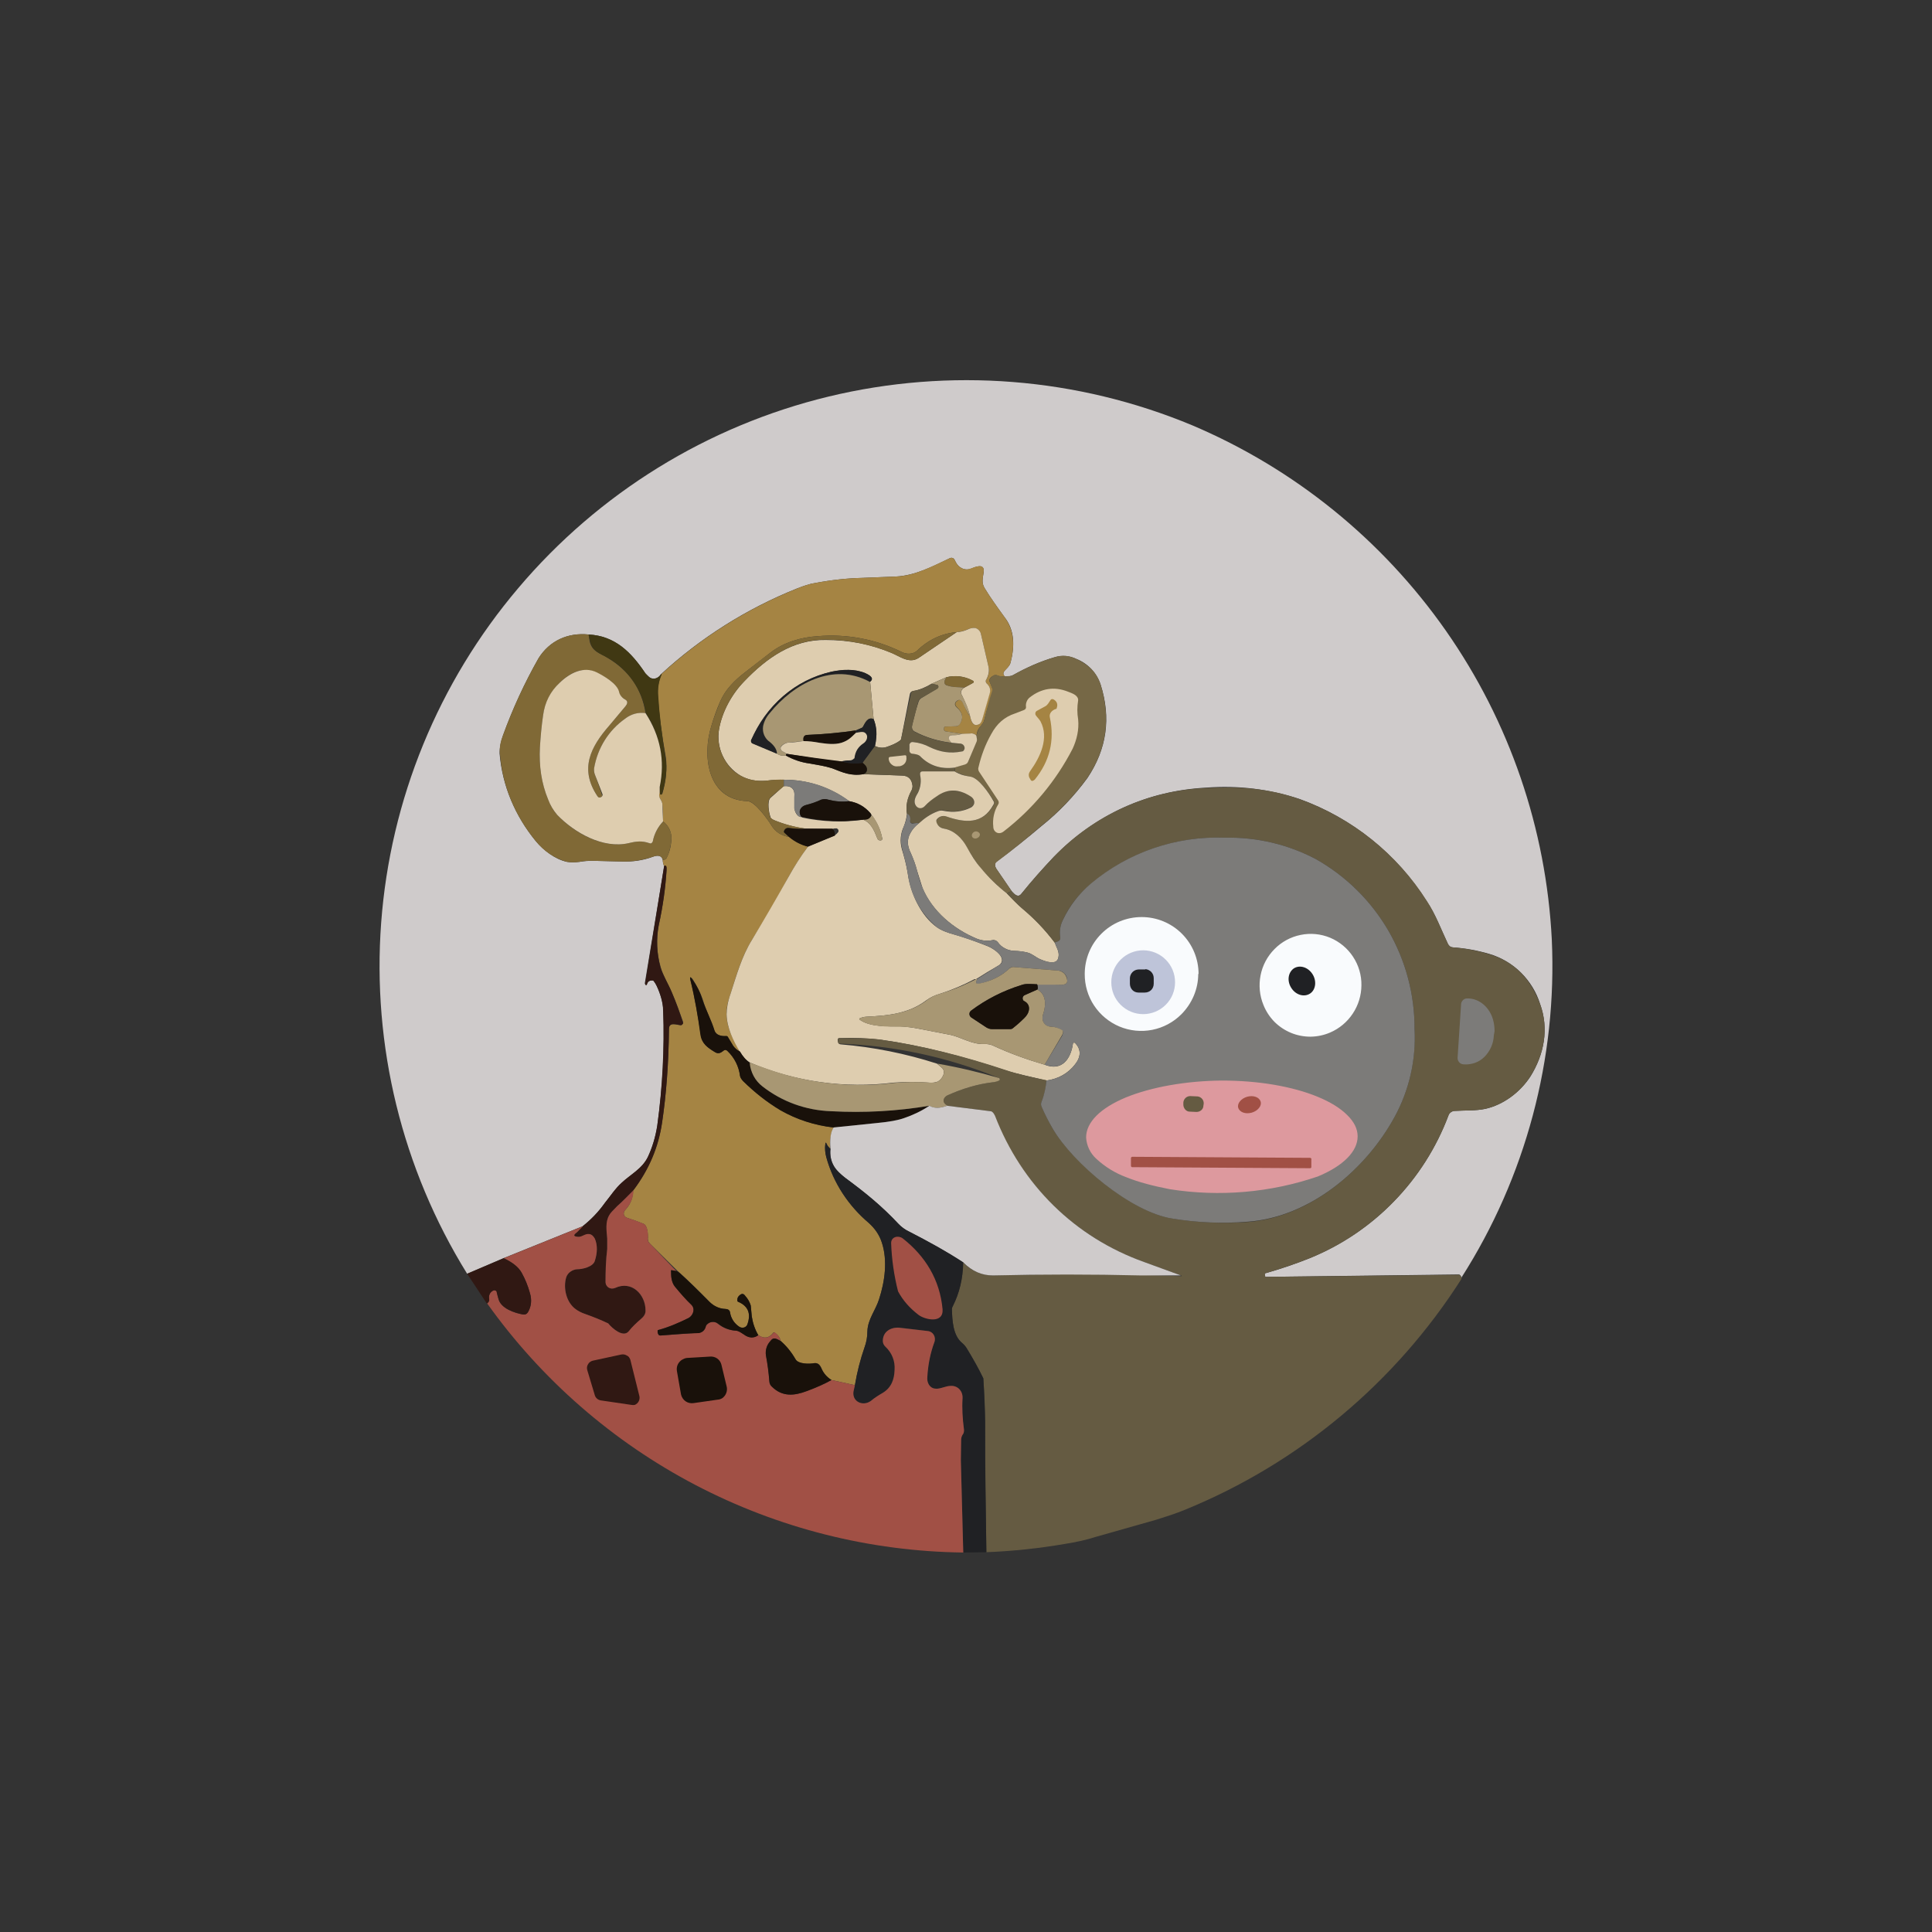 <svg width="24" height="24" viewBox="0 0 24 24" fill="none" xmlns="http://www.w3.org/2000/svg">
<rect x="0" y="0" width="24" height="24" fill="#333333" stroke="none"/>
<path d="M18.155 15.874C18.15 15.849 18.137 15.832 18.12 15.832L15.72 15.862C15.713 15.849 15.71 15.834 15.712 15.819C15.913 15.763 16.097 15.699 16.269 15.63C16.663 15.47 17.019 15.23 17.315 14.925C17.612 14.62 17.842 14.258 17.992 13.86C17.997 13.842 18.009 13.826 18.024 13.816C18.04 13.805 18.058 13.799 18.077 13.8C18.202 13.792 18.335 13.8 18.455 13.774C18.677 13.723 18.883 13.569 19.012 13.372C19.183 13.097 19.243 12.78 19.132 12.472C19.086 12.324 19.004 12.191 18.894 12.082C18.784 11.974 18.65 11.894 18.502 11.85C18.355 11.807 18.204 11.779 18.052 11.769C18.038 11.768 18.025 11.764 18.013 11.757C18.002 11.749 17.993 11.738 17.987 11.726C17.902 11.546 17.833 11.357 17.722 11.194C17.352 10.608 16.797 10.162 16.145 9.926C15.772 9.802 15.379 9.754 14.987 9.784C14.255 9.823 13.612 10.114 13.089 10.646C12.956 10.787 12.823 10.937 12.69 11.1C12.647 11.156 12.605 11.113 12.57 11.074L12.377 10.792C12.36 10.766 12.352 10.727 12.377 10.706C12.575 10.56 12.763 10.41 12.935 10.264C13.152 10.091 13.345 9.889 13.509 9.664C13.749 9.304 13.805 8.919 13.672 8.503C13.648 8.431 13.609 8.366 13.557 8.311C13.505 8.256 13.442 8.213 13.372 8.186C13.288 8.145 13.191 8.137 13.102 8.164C12.922 8.216 12.75 8.293 12.583 8.387C12.562 8.4 12.527 8.404 12.48 8.4C12.459 8.379 12.459 8.357 12.48 8.332C12.506 8.302 12.54 8.276 12.553 8.233C12.605 8.032 12.609 7.83 12.476 7.663C12.382 7.534 12.3 7.419 12.232 7.307C12.189 7.239 12.21 7.179 12.219 7.11C12.236 6.986 12.107 7.046 12.056 7.067C12.013 7.08 11.97 7.076 11.927 7.046C11.893 7.024 11.876 6.99 11.859 6.956C11.857 6.95 11.853 6.945 11.849 6.941C11.845 6.937 11.839 6.934 11.834 6.932C11.828 6.93 11.822 6.929 11.816 6.929C11.81 6.93 11.804 6.932 11.799 6.934C11.585 7.037 11.37 7.149 11.13 7.162L10.706 7.179C10.526 7.183 10.329 7.204 10.123 7.243C10.059 7.252 9.986 7.277 9.896 7.312C9.275 7.561 8.704 7.921 8.212 8.374C8.177 8.43 8.109 8.452 8.057 8.404C8.042 8.392 8.027 8.377 8.015 8.362C7.843 8.104 7.642 7.899 7.312 7.882C7.055 7.856 6.827 7.959 6.69 8.177C6.516 8.483 6.369 8.803 6.249 9.133C6.223 9.206 6.206 9.283 6.206 9.36C6.24 9.763 6.399 10.136 6.656 10.449C6.75 10.56 6.896 10.676 7.042 10.706C7.089 10.714 7.14 10.714 7.2 10.706C7.256 10.697 7.307 10.693 7.363 10.693L7.732 10.702C7.86 10.706 7.989 10.689 8.113 10.642C8.16 10.624 8.22 10.62 8.233 10.684C8.233 10.714 8.242 10.74 8.25 10.762L8.01 12.214C8.01 12.218 8.011 12.221 8.013 12.224C8.014 12.227 8.016 12.23 8.019 12.232L8.023 12.236H8.032C8.045 12.193 8.07 12.176 8.109 12.18C8.113 12.18 8.117 12.18 8.122 12.189C8.135 12.206 8.147 12.225 8.156 12.244C8.207 12.352 8.233 12.454 8.242 12.557C8.255 13.029 8.233 13.5 8.165 13.98C8.143 14.122 8.105 14.25 8.049 14.37C7.98 14.52 7.835 14.589 7.719 14.696C7.646 14.764 7.582 14.859 7.513 14.944C7.432 15.056 7.342 15.15 7.239 15.232L6.253 15.63L5.803 15.823C4.995 14.519 4.621 12.992 4.735 11.462C4.849 9.932 5.445 8.477 6.437 7.307C7.437 6.124 8.788 5.29 10.294 4.926C11.8 4.563 13.382 4.688 14.812 5.284C16.08 5.822 17.172 6.707 17.962 7.836C18.752 8.965 19.207 10.294 19.277 11.67C19.345 13.152 18.953 14.62 18.155 15.87V15.874Z" fill="#CFCBCB"/>
<path d="M12.48 8.4C12.445 8.407 12.41 8.402 12.377 8.387H12.356C12.329 8.396 12.306 8.414 12.292 8.439C12.29 8.443 12.289 8.447 12.289 8.452C12.289 8.456 12.29 8.46 12.292 8.464L12.335 8.567V8.589C12.292 8.709 12.257 8.824 12.227 8.944C12.215 9 12.159 9.03 12.142 9.086L12.129 9.137C12.119 9.127 12.107 9.119 12.094 9.115C12.08 9.11 12.066 9.109 12.052 9.112C12.018 9.118 11.983 9.119 11.949 9.116L11.752 9.086C11.739 9.086 11.73 9.077 11.726 9.06V9.052C11.726 9.034 11.73 9.026 11.747 9.026L11.876 9.022C11.897 9.022 11.91 9.009 11.923 8.992C11.979 8.91 11.949 8.842 11.88 8.777C11.872 8.769 11.868 8.759 11.867 8.747C11.867 8.741 11.869 8.734 11.872 8.728C11.875 8.722 11.879 8.717 11.885 8.713C11.927 8.67 11.953 8.713 11.97 8.747C11.992 8.803 12.017 8.854 12.052 8.902C12.069 8.987 12.099 9.017 12.142 9.004C12.185 8.996 12.197 8.949 12.206 8.91L12.292 8.61C12.309 8.567 12.292 8.52 12.257 8.49C12.251 8.484 12.246 8.475 12.245 8.465C12.245 8.456 12.247 8.446 12.253 8.439C12.283 8.392 12.292 8.336 12.279 8.28L12.185 7.873C12.18 7.855 12.17 7.838 12.157 7.825C12.143 7.812 12.126 7.804 12.107 7.8C12.09 7.8 12.065 7.8 12.022 7.817C11.979 7.839 11.932 7.847 11.885 7.852C11.7 7.869 11.533 7.946 11.392 8.083C11.34 8.13 11.263 8.13 11.203 8.1C10.879 7.94 10.518 7.872 10.157 7.903C9.947 7.916 9.737 7.98 9.575 8.104L9.253 8.353C9.125 8.452 9.009 8.567 8.945 8.717C8.902 8.816 8.867 8.914 8.837 9.017C8.722 9.382 8.782 9.934 9.283 9.952C9.377 9.952 9.54 10.183 9.587 10.26C9.635 10.337 9.707 10.38 9.802 10.397C9.875 10.457 9.952 10.496 10.037 10.517C9.943 10.646 9.866 10.766 9.797 10.89C9.656 11.159 9.503 11.422 9.339 11.679C9.215 11.88 9.15 12.107 9.077 12.339C9.039 12.446 9.022 12.532 9.026 12.6C9.026 12.767 9.112 12.926 9.193 13.063C9.158 13.047 9.129 13.022 9.107 12.99L9.043 12.883C9.041 12.879 9.038 12.875 9.035 12.873C9.031 12.871 9.026 12.87 9.022 12.87C8.966 12.874 8.893 12.862 8.876 12.802C8.833 12.673 8.769 12.549 8.73 12.416C8.7 12.33 8.657 12.244 8.602 12.159C8.576 12.133 8.567 12.133 8.576 12.172C8.632 12.399 8.67 12.626 8.705 12.849C8.717 12.964 8.786 13.012 8.885 13.072C8.927 13.097 8.957 13.076 8.987 13.05C9.005 13.037 9.022 13.042 9.035 13.054C9.125 13.14 9.176 13.243 9.193 13.367C9.197 13.389 9.215 13.41 9.236 13.432C9.373 13.569 9.523 13.689 9.695 13.792C9.892 13.903 10.11 13.976 10.355 14.006C10.32 14.066 10.307 14.156 10.312 14.272C10.295 14.255 10.28 14.236 10.269 14.216C10.26 14.186 10.252 14.19 10.252 14.216C10.243 14.267 10.252 14.319 10.265 14.374C10.35 14.692 10.53 14.962 10.792 15.189C10.873 15.262 10.925 15.343 10.955 15.437C11.027 15.656 10.993 15.917 10.92 16.14C10.877 16.277 10.779 16.389 10.775 16.539C10.775 16.612 10.762 16.676 10.74 16.736C10.687 16.889 10.647 17.047 10.62 17.207L10.329 17.143C10.272 17.11 10.229 17.058 10.205 16.997C10.199 16.981 10.19 16.967 10.179 16.954C10.171 16.946 10.162 16.94 10.152 16.936C10.141 16.933 10.13 16.931 10.119 16.933C10.055 16.946 9.917 16.946 9.883 16.886C9.832 16.8 9.772 16.723 9.699 16.659C9.689 16.616 9.662 16.58 9.626 16.556C9.623 16.553 9.619 16.552 9.615 16.552C9.611 16.552 9.608 16.553 9.605 16.556C9.553 16.624 9.493 16.633 9.42 16.586C9.377 16.513 9.352 16.436 9.339 16.354L9.326 16.217C9.312 16.173 9.288 16.132 9.257 16.097C9.236 16.067 9.215 16.067 9.189 16.089C9.163 16.11 9.155 16.132 9.159 16.157C9.159 16.166 9.167 16.174 9.176 16.174C9.292 16.226 9.33 16.316 9.287 16.444C9.275 16.487 9.223 16.509 9.18 16.479C9.151 16.459 9.125 16.433 9.106 16.403C9.087 16.372 9.074 16.338 9.069 16.303C9.065 16.273 9.039 16.26 9.009 16.26C8.973 16.26 8.937 16.252 8.904 16.237C8.87 16.223 8.841 16.201 8.816 16.174C8.684 16.037 8.546 15.904 8.405 15.776L8.075 15.45C8.064 15.44 8.056 15.428 8.052 15.415C8.048 15.401 8.046 15.387 8.049 15.373C8.049 15.33 8.045 15.223 7.993 15.202C7.927 15.175 7.86 15.151 7.792 15.129C7.762 15.12 7.745 15.094 7.749 15.069C7.749 15.056 7.757 15.039 7.779 15.017C7.835 14.953 7.865 14.872 7.865 14.786C8.062 14.529 8.177 14.25 8.225 13.942C8.276 13.599 8.306 13.213 8.31 12.784C8.31 12.694 8.396 12.729 8.452 12.737C8.457 12.738 8.462 12.736 8.466 12.734C8.471 12.732 8.475 12.729 8.477 12.724C8.481 12.72 8.484 12.716 8.485 12.71C8.487 12.705 8.487 12.7 8.486 12.694C8.443 12.574 8.4 12.45 8.345 12.326C8.302 12.223 8.233 12.112 8.207 12.013C8.159 11.846 8.15 11.67 8.182 11.499C8.237 11.25 8.267 11.019 8.28 10.813C8.28 10.762 8.276 10.744 8.25 10.762C8.24 10.737 8.234 10.711 8.233 10.684C8.259 10.68 8.276 10.672 8.28 10.659C8.315 10.594 8.336 10.517 8.34 10.427C8.343 10.384 8.335 10.342 8.317 10.303C8.299 10.264 8.272 10.23 8.237 10.204C8.237 10.136 8.237 10.067 8.229 9.999C8.229 9.934 8.169 9.913 8.19 9.844C8.199 9.844 8.199 9.849 8.199 9.857C8.199 9.862 8.199 9.866 8.207 9.87H8.216L8.229 9.857C8.276 9.694 8.289 9.544 8.272 9.412C8.22 9.12 8.186 8.867 8.173 8.649C8.165 8.557 8.179 8.464 8.216 8.379V8.374C8.708 7.921 9.279 7.561 9.9 7.312C9.986 7.277 10.059 7.252 10.123 7.243C10.329 7.204 10.526 7.183 10.706 7.179L11.13 7.162C11.37 7.153 11.58 7.033 11.799 6.934C11.804 6.932 11.81 6.93 11.816 6.929C11.822 6.929 11.828 6.93 11.834 6.932C11.839 6.934 11.845 6.937 11.849 6.941C11.853 6.945 11.857 6.95 11.859 6.956C11.876 6.99 11.893 7.024 11.927 7.046C11.97 7.076 12.013 7.08 12.056 7.063C12.107 7.046 12.236 6.986 12.219 7.106C12.21 7.179 12.189 7.239 12.232 7.307C12.3 7.419 12.382 7.534 12.476 7.663C12.605 7.834 12.605 8.032 12.553 8.233C12.54 8.276 12.51 8.302 12.48 8.332C12.459 8.357 12.459 8.374 12.48 8.4Z" fill="#A58443"/>
<path d="M12.052 8.902C12.03 8.816 11.996 8.73 11.949 8.636C11.927 8.602 11.94 8.567 11.979 8.542L12.09 8.482L12.095 8.473C12.096 8.47 12.096 8.467 12.095 8.464L12.077 8.452C11.979 8.4 11.864 8.386 11.756 8.413L11.572 8.494C11.499 8.537 11.422 8.572 11.34 8.584C11.33 8.586 11.321 8.591 11.314 8.599C11.307 8.607 11.303 8.617 11.302 8.627L11.195 9.176C11.195 9.189 11.186 9.193 11.177 9.202C11.135 9.232 11.079 9.257 11.015 9.279C10.991 9.287 10.966 9.29 10.94 9.287C10.915 9.285 10.891 9.278 10.869 9.266L10.882 9.189C10.895 9.099 10.882 9.013 10.852 8.932L10.809 8.469C10.852 8.434 10.83 8.4 10.749 8.362C10.616 8.306 10.466 8.319 10.329 8.344C10.106 8.397 9.899 8.502 9.725 8.651C9.551 8.801 9.416 8.989 9.33 9.202C9.33 9.206 9.33 9.211 9.332 9.215C9.333 9.22 9.336 9.224 9.339 9.227L9.347 9.232L9.652 9.36C9.682 9.386 9.72 9.39 9.763 9.386C9.853 9.437 9.952 9.472 10.055 9.484C10.153 9.502 10.243 9.514 10.337 9.544C10.47 9.596 10.569 9.643 10.727 9.617L11.199 9.634C11.285 9.634 11.327 9.677 11.336 9.763C11.336 9.782 11.332 9.801 11.323 9.819C11.272 9.917 11.25 10.012 11.267 10.11C11.261 10.163 11.248 10.215 11.229 10.264C11.186 10.352 11.177 10.453 11.203 10.547C11.233 10.646 11.259 10.74 11.276 10.847C11.31 11.092 11.435 11.374 11.64 11.52C11.683 11.55 11.735 11.572 11.799 11.593C11.957 11.636 12.116 11.692 12.275 11.756C12.335 11.782 12.459 11.859 12.446 11.94C12.444 11.951 12.439 11.961 12.432 11.97C12.426 11.979 12.417 11.986 12.407 11.992C12.312 12.047 12.218 12.104 12.125 12.163H12.107C11.97 12.236 11.829 12.296 11.683 12.343C11.619 12.36 11.555 12.39 11.503 12.429C11.285 12.592 11.032 12.617 10.762 12.63C10.732 12.632 10.703 12.639 10.676 12.652V12.656C10.675 12.657 10.675 12.659 10.675 12.66C10.675 12.662 10.675 12.663 10.676 12.664C10.8 12.759 11.036 12.75 11.182 12.75C11.255 12.754 11.332 12.763 11.417 12.78L11.773 12.849C11.932 12.874 12.06 12.977 12.232 12.969C12.27 12.969 12.3 12.973 12.33 12.986C12.54 13.084 12.759 13.162 12.977 13.226C13.192 13.312 13.303 13.153 13.329 12.96C13.329 12.958 13.331 12.956 13.332 12.955C13.334 12.953 13.335 12.952 13.337 12.952H13.35C13.436 13.033 13.427 13.132 13.355 13.222C13.269 13.333 13.149 13.402 12.999 13.423C12.827 13.38 12.647 13.346 12.485 13.294C11.97 13.123 11.443 12.986 10.95 12.917C10.777 12.896 10.602 12.889 10.427 12.896C10.415 12.896 10.406 12.904 10.406 12.922L10.41 12.943C10.411 12.951 10.415 12.958 10.42 12.963C10.425 12.969 10.433 12.972 10.44 12.973C10.852 13.007 11.255 13.089 11.64 13.213L11.7 13.264C11.76 13.316 11.7 13.41 11.649 13.436C11.616 13.448 11.581 13.453 11.546 13.449C11.398 13.438 11.249 13.438 11.1 13.449C10.495 13.525 9.879 13.439 9.317 13.2C9.266 13.17 9.227 13.123 9.189 13.063C9.107 12.926 9.03 12.767 9.026 12.6C9.026 12.532 9.039 12.446 9.077 12.339C9.15 12.112 9.215 11.88 9.339 11.679C9.496 11.418 9.649 11.155 9.797 10.89C9.866 10.766 9.943 10.642 10.037 10.517L10.372 10.376C10.389 10.364 10.403 10.35 10.415 10.333C10.419 10.312 10.415 10.299 10.393 10.29C10.372 10.29 10.355 10.29 10.342 10.299L10.012 10.294C9.875 10.277 9.741 10.241 9.613 10.187C9.587 10.174 9.57 10.162 9.57 10.144C9.553 10.102 9.527 9.956 9.57 9.913L9.733 9.767C9.836 9.754 9.879 9.81 9.87 9.904V10.042C9.87 10.08 9.905 10.153 9.956 10.149L9.969 10.157C10.217 10.209 10.472 10.218 10.723 10.183C10.817 10.217 10.86 10.316 10.895 10.406C10.903 10.432 10.916 10.44 10.937 10.44C10.955 10.44 10.963 10.427 10.959 10.414C10.94 10.313 10.897 10.218 10.835 10.136L10.826 10.127C10.824 10.118 10.819 10.109 10.813 10.102C10.74 10.016 10.655 9.973 10.547 9.952C10.313 9.778 10.029 9.685 9.737 9.686C9.686 9.686 9.609 9.686 9.51 9.699C9.399 9.707 9.296 9.69 9.197 9.634C9.101 9.576 9.024 9.49 8.977 9.388C8.929 9.286 8.914 9.171 8.932 9.06C8.97 8.842 9.09 8.623 9.245 8.464C9.523 8.173 9.849 7.942 10.26 7.95C10.556 7.95 10.822 8.006 11.07 8.109C11.177 8.152 11.289 8.246 11.405 8.177L11.885 7.852C11.927 7.852 11.979 7.839 12.026 7.817C12.051 7.805 12.079 7.799 12.107 7.8C12.142 7.804 12.176 7.834 12.185 7.873L12.279 8.28C12.292 8.336 12.279 8.392 12.253 8.439C12.247 8.446 12.245 8.456 12.245 8.465C12.246 8.475 12.251 8.484 12.257 8.49C12.292 8.52 12.309 8.563 12.296 8.61L12.21 8.91C12.197 8.953 12.189 8.996 12.142 9.004C12.099 9.017 12.069 8.983 12.052 8.902Z" fill="#DECDAF"/>
<path d="M11.885 7.852L11.405 8.177C11.289 8.246 11.177 8.152 11.07 8.109C10.813 8.003 10.538 7.948 10.26 7.946C9.849 7.942 9.523 8.173 9.245 8.464C9.09 8.623 8.97 8.842 8.932 9.06C8.889 9.274 9.005 9.532 9.197 9.634C9.296 9.69 9.399 9.707 9.51 9.699C9.609 9.686 9.686 9.682 9.737 9.686V9.767C9.669 9.823 9.609 9.87 9.566 9.913C9.523 9.956 9.553 10.102 9.566 10.149C9.575 10.162 9.587 10.174 9.613 10.187C9.742 10.239 9.87 10.273 10.012 10.294C9.956 10.299 9.883 10.294 9.802 10.286C9.772 10.282 9.75 10.294 9.737 10.324L9.742 10.342L9.802 10.397C9.758 10.392 9.716 10.377 9.679 10.353C9.642 10.33 9.61 10.298 9.587 10.26C9.54 10.183 9.377 9.952 9.287 9.952C8.782 9.934 8.722 9.382 8.837 9.017C8.867 8.914 8.906 8.816 8.945 8.717C9.009 8.567 9.125 8.452 9.253 8.353C9.365 8.267 9.467 8.182 9.575 8.104C9.737 7.98 9.947 7.916 10.157 7.903C10.518 7.872 10.879 7.94 11.203 8.1C11.259 8.13 11.34 8.13 11.392 8.083C11.533 7.946 11.7 7.869 11.885 7.852ZM7.312 7.882L7.325 7.967C7.355 8.096 7.457 8.117 7.543 8.169C7.809 8.327 7.972 8.554 8.019 8.859C7.974 8.853 7.929 8.855 7.885 8.867C7.842 8.879 7.801 8.899 7.766 8.927C7.664 9 7.577 9.092 7.51 9.199C7.444 9.306 7.4 9.425 7.38 9.549C7.376 9.574 7.38 9.604 7.393 9.63C7.424 9.715 7.454 9.801 7.483 9.887L7.47 9.9C7.449 9.913 7.432 9.909 7.419 9.887C7.196 9.544 7.337 9.279 7.569 9.013L7.77 8.773C7.792 8.747 7.805 8.713 7.77 8.692C7.749 8.682 7.731 8.667 7.716 8.65C7.701 8.632 7.691 8.611 7.685 8.589C7.663 8.49 7.5 8.4 7.415 8.357C7.247 8.272 7.076 8.357 6.952 8.482C6.839 8.59 6.766 8.733 6.746 8.889C6.729 9.004 6.716 9.137 6.707 9.283C6.695 9.514 6.725 9.729 6.81 9.934C6.845 10.02 6.883 10.08 6.922 10.123C7.136 10.35 7.492 10.547 7.809 10.474C7.912 10.449 7.976 10.444 8.066 10.474C8.087 10.483 8.1 10.474 8.109 10.453C8.126 10.363 8.169 10.282 8.237 10.204C8.272 10.23 8.299 10.264 8.317 10.303C8.335 10.342 8.343 10.384 8.34 10.427C8.332 10.517 8.315 10.599 8.28 10.659C8.276 10.672 8.259 10.68 8.233 10.684C8.22 10.62 8.16 10.624 8.113 10.642C7.985 10.684 7.86 10.706 7.732 10.702L7.363 10.693C7.307 10.693 7.256 10.693 7.2 10.706C7.14 10.714 7.089 10.714 7.042 10.706C6.889 10.664 6.754 10.573 6.656 10.449C6.399 10.136 6.24 9.763 6.21 9.36C6.202 9.283 6.219 9.206 6.249 9.133C6.369 8.803 6.516 8.483 6.69 8.177C6.827 7.959 7.05 7.856 7.312 7.882Z" fill="#806936"/>
<path d="M7.312 7.882C7.642 7.899 7.843 8.104 8.019 8.366L8.062 8.409C8.109 8.452 8.177 8.43 8.212 8.374L8.216 8.374L8.22 8.379C8.182 8.464 8.169 8.554 8.177 8.649C8.19 8.863 8.22 9.12 8.267 9.412C8.289 9.544 8.276 9.694 8.225 9.857C8.225 9.862 8.225 9.866 8.216 9.87H8.207C8.205 9.869 8.203 9.867 8.201 9.865C8.199 9.863 8.199 9.86 8.199 9.857C8.199 9.849 8.199 9.844 8.19 9.844L8.195 9.776C8.263 9.446 8.203 9.142 8.023 8.859C8.001 8.715 7.947 8.577 7.863 8.458C7.78 8.338 7.671 8.239 7.543 8.169C7.457 8.117 7.355 8.092 7.329 7.963C7.322 7.936 7.316 7.909 7.312 7.882Z" fill="#403813"/>
<path d="M12.57 11.074C12.545 11.074 12.527 11.083 12.51 11.1C12.392 11.007 12.283 10.902 12.185 10.787C12.116 10.702 12.065 10.616 12.013 10.53C11.953 10.414 11.855 10.316 11.73 10.294C11.679 10.286 11.645 10.252 11.627 10.209C11.627 10.206 11.627 10.203 11.628 10.2C11.629 10.197 11.63 10.194 11.632 10.192C11.644 10.169 11.663 10.152 11.687 10.143C11.711 10.135 11.737 10.135 11.76 10.144C11.987 10.222 12.206 10.243 12.343 9.999C12.348 9.991 12.351 9.982 12.351 9.973C12.351 9.964 12.348 9.955 12.343 9.947C12.287 9.853 12.155 9.66 12.052 9.647C12.002 9.641 11.955 9.627 11.91 9.604C11.895 9.598 11.879 9.592 11.863 9.587C11.863 9.566 11.863 9.549 11.855 9.536L11.983 9.493C11.993 9.491 12.003 9.486 12.011 9.479C12.019 9.473 12.026 9.464 12.03 9.454C12.066 9.366 12.102 9.277 12.137 9.189L12.129 9.137L12.146 9.086C12.159 9.026 12.215 9 12.227 8.944C12.256 8.817 12.29 8.691 12.33 8.567L12.292 8.464C12.29 8.46 12.289 8.456 12.289 8.452C12.289 8.447 12.29 8.443 12.292 8.439C12.309 8.413 12.33 8.396 12.356 8.383H12.377C12.409 8.399 12.445 8.405 12.48 8.4C12.527 8.4 12.566 8.4 12.583 8.387C12.75 8.293 12.926 8.216 13.102 8.164C13.192 8.134 13.286 8.143 13.372 8.186C13.517 8.254 13.62 8.344 13.672 8.503C13.8 8.919 13.749 9.304 13.509 9.66C13.344 9.887 13.15 10.09 12.93 10.264C12.759 10.41 12.579 10.56 12.382 10.706C12.352 10.727 12.36 10.766 12.377 10.792L12.57 11.074Z" fill="#766846"/>
<path d="M8.019 8.859C8.203 9.142 8.263 9.446 8.195 9.776L8.195 9.844C8.169 9.917 8.229 9.934 8.229 9.999L8.237 10.204C8.169 10.277 8.126 10.363 8.109 10.453C8.1 10.474 8.087 10.483 8.066 10.474C7.976 10.444 7.912 10.449 7.809 10.474C7.492 10.547 7.136 10.346 6.922 10.123C6.874 10.067 6.836 10.003 6.81 9.934C6.725 9.729 6.695 9.514 6.707 9.283C6.716 9.137 6.729 9.004 6.746 8.889C6.767 8.726 6.836 8.589 6.952 8.482C7.08 8.357 7.252 8.272 7.415 8.353C7.5 8.396 7.663 8.49 7.689 8.589C7.697 8.632 7.727 8.67 7.77 8.692C7.805 8.713 7.792 8.747 7.77 8.773L7.569 9.013C7.337 9.279 7.196 9.549 7.419 9.887C7.432 9.909 7.449 9.913 7.47 9.9C7.477 9.896 7.482 9.89 7.484 9.883C7.487 9.876 7.486 9.868 7.483 9.862L7.393 9.63C7.381 9.603 7.377 9.574 7.38 9.544C7.401 9.421 7.445 9.303 7.511 9.197C7.577 9.091 7.664 8.999 7.766 8.927C7.802 8.899 7.843 8.878 7.887 8.866C7.932 8.854 7.978 8.852 8.023 8.859H8.019Z" fill="#DECDAF"/>
<path d="M10.809 8.469C10.35 8.22 9.857 8.494 9.562 8.859C9.519 8.904 9.489 8.961 9.476 9.022C9.467 9.103 9.493 9.167 9.562 9.219C9.617 9.262 9.647 9.309 9.652 9.364L9.347 9.236C9.343 9.234 9.339 9.231 9.336 9.227C9.333 9.223 9.331 9.219 9.33 9.214C9.328 9.208 9.328 9.2 9.33 9.193C9.532 8.76 9.87 8.447 10.329 8.344C10.466 8.314 10.616 8.306 10.749 8.362C10.835 8.4 10.852 8.434 10.809 8.469Z" fill="#202124"/>
<path d="M10.809 8.469L10.852 8.932C10.779 8.902 10.745 8.983 10.719 9.03L10.702 9.043L10.633 9.073C10.436 9.103 10.235 9.12 10.033 9.129C9.99 9.129 9.973 9.154 9.982 9.206L9.802 9.223C9.77 9.225 9.74 9.237 9.716 9.257C9.695 9.274 9.69 9.3 9.707 9.322C9.729 9.343 9.75 9.343 9.772 9.364C9.769 9.367 9.767 9.371 9.765 9.374C9.764 9.378 9.763 9.382 9.763 9.386C9.72 9.39 9.682 9.386 9.652 9.364C9.652 9.309 9.617 9.262 9.566 9.219C9.534 9.198 9.509 9.168 9.494 9.133C9.479 9.098 9.474 9.059 9.48 9.022C9.492 8.961 9.521 8.905 9.562 8.859C9.857 8.494 10.35 8.22 10.809 8.473L10.809 8.469Z" fill="#A89773"/>
<path d="M11.979 8.542C11.906 8.533 11.837 8.542 11.76 8.512C11.726 8.499 11.722 8.469 11.756 8.413C11.871 8.384 11.992 8.401 12.095 8.46V8.469C12.096 8.471 12.096 8.475 12.095 8.477L12.09 8.482L11.979 8.542Z" fill="#806936"/>
<path d="M11.756 8.413C11.722 8.464 11.726 8.499 11.756 8.512C11.837 8.542 11.906 8.533 11.979 8.542C11.936 8.567 11.927 8.602 11.949 8.636C12 8.73 12.035 8.82 12.052 8.902C12.018 8.853 11.99 8.801 11.966 8.747C11.953 8.713 11.923 8.67 11.88 8.713C11.875 8.717 11.871 8.722 11.868 8.728C11.865 8.734 11.863 8.741 11.863 8.747C11.863 8.754 11.865 8.76 11.868 8.766C11.871 8.772 11.875 8.778 11.88 8.782C11.949 8.842 11.979 8.91 11.923 8.996C11.918 9.004 11.911 9.01 11.903 9.014C11.894 9.019 11.885 9.021 11.876 9.022L11.747 9.026C11.73 9.026 11.726 9.034 11.726 9.052V9.06C11.726 9.077 11.739 9.086 11.752 9.086L11.949 9.116C11.906 9.129 11.863 9.137 11.829 9.133C11.807 9.133 11.795 9.142 11.786 9.154C11.777 9.18 11.803 9.206 11.82 9.227C11.662 9.209 11.508 9.163 11.366 9.09C11.332 9.073 11.323 9.047 11.332 9.004C11.353 8.919 11.375 8.824 11.409 8.722C11.415 8.7 11.428 8.682 11.447 8.67L11.64 8.554C11.657 8.546 11.662 8.533 11.653 8.516C11.649 8.511 11.643 8.508 11.636 8.507L11.572 8.494L11.756 8.413Z" fill="#A89773"/>
<path d="M11.572 8.494L11.636 8.507C11.645 8.507 11.649 8.507 11.653 8.516C11.662 8.533 11.657 8.546 11.64 8.559L11.447 8.67C11.437 8.675 11.428 8.683 11.421 8.691C11.413 8.7 11.408 8.711 11.405 8.722L11.332 9.009C11.319 9.047 11.332 9.073 11.366 9.094C11.537 9.18 11.724 9.229 11.915 9.236C11.957 9.236 11.979 9.257 11.983 9.292C11.983 9.3 11.983 9.313 11.975 9.317C11.97 9.325 11.962 9.332 11.953 9.334C11.803 9.364 11.679 9.343 11.546 9.279C11.49 9.249 11.422 9.227 11.349 9.219C11.323 9.214 11.306 9.223 11.297 9.249C11.293 9.271 11.293 9.295 11.297 9.317C11.297 9.347 11.315 9.36 11.34 9.364C11.383 9.369 11.409 9.377 11.426 9.39C11.542 9.51 11.683 9.557 11.855 9.536L11.863 9.587H11.46C11.435 9.587 11.426 9.6 11.43 9.626C11.445 9.698 11.436 9.773 11.405 9.84C11.375 9.896 11.332 9.956 11.383 10.016C11.413 10.05 11.456 10.046 11.486 10.016C11.533 9.964 11.585 9.926 11.632 9.887C11.769 9.797 11.906 9.802 12.056 9.887C12.103 9.922 12.125 9.99 12.065 10.024C11.96 10.082 11.837 10.097 11.722 10.067C11.695 10.063 11.668 10.068 11.645 10.08C11.559 10.11 11.486 10.162 11.417 10.226H11.327C11.322 10.224 11.317 10.221 11.313 10.216C11.309 10.212 11.307 10.206 11.306 10.2C11.31 10.149 11.297 10.119 11.267 10.11C11.25 10.012 11.267 9.917 11.323 9.819C11.332 9.801 11.336 9.782 11.336 9.763C11.327 9.677 11.28 9.634 11.199 9.634L10.727 9.617C10.757 9.604 10.77 9.583 10.77 9.557C10.77 9.519 10.74 9.497 10.715 9.472L10.869 9.266C10.912 9.292 10.963 9.296 11.015 9.279C11.079 9.257 11.135 9.236 11.177 9.202C11.182 9.199 11.186 9.195 11.189 9.19C11.192 9.186 11.194 9.181 11.195 9.176C11.236 8.984 11.277 8.793 11.319 8.602C11.324 8.594 11.332 8.588 11.34 8.584C11.422 8.572 11.499 8.542 11.572 8.494Z" fill="#655B42"/>
<path d="M12.746 8.786C12.742 8.764 12.744 8.741 12.752 8.72C12.759 8.699 12.772 8.68 12.789 8.666C12.935 8.55 13.097 8.524 13.269 8.593C13.312 8.61 13.397 8.636 13.393 8.7C13.38 8.782 13.38 8.859 13.393 8.936C13.406 9.064 13.376 9.189 13.325 9.3C13.118 9.702 12.825 10.053 12.467 10.329C12.407 10.376 12.339 10.337 12.339 10.269C12.328 10.173 12.349 10.076 12.399 9.994C12.404 9.987 12.407 9.978 12.407 9.969C12.407 9.959 12.404 9.95 12.399 9.943L12.163 9.587C12.158 9.579 12.154 9.57 12.153 9.56C12.151 9.551 12.152 9.541 12.155 9.532C12.189 9.386 12.24 9.249 12.313 9.12C12.382 8.992 12.476 8.906 12.609 8.863L12.72 8.82C12.728 8.817 12.735 8.812 12.74 8.805C12.744 8.798 12.746 8.79 12.746 8.782V8.786Z" fill="#DECDAF"/>
<path d="M13.115 8.807C13.067 8.824 13.029 8.863 13.042 8.914C13.102 9.197 13.042 9.454 12.853 9.686C12.827 9.707 12.81 9.707 12.797 9.677L12.789 9.664C12.782 9.651 12.779 9.636 12.78 9.62C12.782 9.605 12.788 9.591 12.797 9.579C12.926 9.399 13.033 9.167 12.926 8.962C12.909 8.932 12.883 8.91 12.866 8.884C12.861 8.875 12.86 8.865 12.862 8.854C12.863 8.849 12.866 8.844 12.87 8.839C12.873 8.835 12.878 8.831 12.883 8.829L12.986 8.773C13.016 8.756 13.029 8.726 13.05 8.696C13.054 8.69 13.059 8.686 13.066 8.685C13.072 8.683 13.079 8.684 13.085 8.687C13.127 8.709 13.145 8.747 13.127 8.794C13.127 8.803 13.123 8.807 13.115 8.807Z" fill="#A58443"/>
<path d="M10.852 8.932C10.886 9.013 10.895 9.099 10.882 9.189C10.882 9.219 10.873 9.244 10.869 9.266L10.715 9.476C10.629 9.492 10.54 9.486 10.457 9.459C10.489 9.448 10.523 9.444 10.556 9.446C10.573 9.446 10.595 9.437 10.607 9.424C10.612 9.42 10.615 9.414 10.616 9.407C10.629 9.33 10.663 9.279 10.723 9.236C10.766 9.21 10.796 9.142 10.745 9.103C10.719 9.082 10.667 9.099 10.633 9.103V9.073L10.702 9.043C10.71 9.043 10.715 9.034 10.719 9.03C10.745 8.983 10.779 8.902 10.847 8.932H10.852Z" fill="#202124"/>
<path d="M10.629 9.073L10.633 9.103C10.573 9.159 10.547 9.197 10.453 9.227C10.363 9.253 10.273 9.24 10.179 9.227C10.11 9.214 10.046 9.21 9.982 9.206C9.973 9.154 9.99 9.129 10.037 9.129C10.235 9.12 10.436 9.103 10.633 9.073L10.629 9.073Z" fill="#19110A"/>
<path d="M10.457 9.459C10.436 9.456 10.415 9.454 10.393 9.454L10.329 9.45C10.143 9.423 9.957 9.395 9.772 9.364C9.75 9.343 9.729 9.343 9.707 9.322C9.69 9.296 9.695 9.279 9.72 9.257C9.744 9.237 9.774 9.225 9.806 9.223C9.862 9.223 9.922 9.214 9.977 9.206C10.046 9.206 10.11 9.214 10.179 9.227C10.273 9.24 10.363 9.253 10.453 9.227C10.543 9.197 10.573 9.159 10.633 9.103C10.667 9.099 10.719 9.082 10.745 9.103C10.796 9.142 10.766 9.21 10.723 9.236C10.694 9.255 10.669 9.28 10.65 9.309C10.632 9.339 10.62 9.373 10.616 9.407C10.616 9.416 10.616 9.42 10.607 9.424C10.594 9.438 10.575 9.446 10.556 9.446C10.522 9.446 10.487 9.446 10.453 9.459L10.457 9.459ZM12.129 9.137L12.137 9.189L12.133 9.21L12.03 9.454C12.027 9.464 12.021 9.473 12.014 9.481C12.006 9.488 11.997 9.494 11.987 9.497L11.855 9.536C11.683 9.557 11.542 9.51 11.426 9.39C11.409 9.377 11.383 9.369 11.34 9.364C11.315 9.364 11.297 9.347 11.297 9.322L11.297 9.249C11.306 9.223 11.323 9.214 11.349 9.219C11.422 9.227 11.49 9.249 11.546 9.279C11.679 9.343 11.803 9.364 11.953 9.334C11.962 9.334 11.97 9.326 11.975 9.317C11.98 9.31 11.983 9.301 11.983 9.292C11.979 9.257 11.957 9.236 11.915 9.236C11.883 9.233 11.852 9.23 11.82 9.227C11.803 9.206 11.777 9.184 11.786 9.154C11.795 9.142 11.807 9.133 11.829 9.133C11.863 9.133 11.902 9.133 11.949 9.116L12.052 9.112C12.066 9.109 12.08 9.11 12.094 9.115C12.107 9.119 12.119 9.127 12.129 9.137Z" fill="#DECDAF"/>
<path d="M9.772 9.364C10 9.399 10.229 9.43 10.457 9.459C10.539 9.484 10.625 9.493 10.715 9.476C10.74 9.497 10.77 9.519 10.77 9.562C10.77 9.583 10.757 9.604 10.727 9.617C10.569 9.643 10.47 9.596 10.337 9.544C10.243 9.514 10.153 9.502 10.055 9.484C9.952 9.469 9.854 9.435 9.763 9.386C9.763 9.377 9.763 9.369 9.772 9.364Z" fill="#19110A"/>
<path d="M11.242 9.382C11.246 9.381 11.249 9.383 11.253 9.385C11.256 9.387 11.258 9.391 11.259 9.394V9.403C11.261 9.416 11.261 9.43 11.258 9.443C11.255 9.457 11.25 9.469 11.242 9.48C11.225 9.502 11.2 9.515 11.173 9.519H11.156C11.13 9.523 11.105 9.519 11.083 9.502C11.072 9.494 11.062 9.484 11.054 9.472C11.047 9.46 11.042 9.447 11.04 9.433V9.424C11.04 9.422 11.04 9.42 11.04 9.417C11.04 9.415 11.041 9.413 11.042 9.411C11.043 9.409 11.045 9.407 11.047 9.406C11.049 9.404 11.051 9.403 11.053 9.403L11.242 9.382ZM11.863 9.587L11.91 9.609C11.953 9.63 12 9.639 12.052 9.647C12.155 9.66 12.287 9.853 12.339 9.947C12.352 9.964 12.352 9.982 12.339 9.999C12.206 10.243 11.987 10.222 11.76 10.144C11.737 10.135 11.712 10.134 11.688 10.142C11.664 10.15 11.644 10.166 11.632 10.187V10.209C11.645 10.252 11.675 10.286 11.73 10.294C11.855 10.316 11.953 10.414 12.013 10.526C12.065 10.62 12.116 10.706 12.185 10.783C12.283 10.903 12.39 11.006 12.51 11.1C12.596 11.186 12.656 11.25 12.69 11.276C12.845 11.404 12.982 11.55 13.102 11.709C13.123 11.769 13.162 11.82 13.149 11.889C13.132 12.004 12.977 11.94 12.917 11.914C12.862 11.889 12.819 11.846 12.763 11.833C12.708 11.82 12.652 11.813 12.596 11.812C12.556 11.81 12.518 11.8 12.483 11.781C12.448 11.763 12.418 11.737 12.395 11.704C12.387 11.694 12.378 11.687 12.366 11.682C12.355 11.678 12.342 11.676 12.33 11.679C12.266 11.692 12.199 11.686 12.137 11.662C11.846 11.542 11.58 11.319 11.46 11.032L11.392 10.817C11.375 10.749 11.349 10.676 11.315 10.599C11.272 10.513 11.263 10.436 11.306 10.354C11.332 10.303 11.371 10.259 11.417 10.226C11.486 10.162 11.563 10.11 11.645 10.08C11.669 10.069 11.696 10.066 11.722 10.072C11.842 10.097 11.957 10.084 12.065 10.029C12.125 9.99 12.107 9.922 12.056 9.892C11.906 9.797 11.769 9.797 11.636 9.892C11.585 9.926 11.533 9.964 11.486 10.016C11.456 10.046 11.413 10.05 11.383 10.016C11.336 9.956 11.375 9.896 11.405 9.844C11.437 9.776 11.446 9.7 11.43 9.626C11.426 9.6 11.435 9.583 11.46 9.583H11.863L11.863 9.587Z" fill="#DECDAF"/>
<path d="M9.737 9.686C10.037 9.686 10.307 9.772 10.552 9.952C10.462 9.964 10.372 9.956 10.29 9.934C10.261 9.924 10.229 9.924 10.2 9.934C10.145 9.96 10.085 9.982 10.016 9.999C9.947 10.016 9.913 10.076 9.952 10.149C9.909 10.153 9.875 10.08 9.866 10.042V9.904C9.879 9.806 9.836 9.754 9.737 9.767V9.682V9.686Z" fill="#7C7B79"/>
<path d="M15.712 15.819L15.716 15.862L18.12 15.836C18.137 15.836 18.15 15.849 18.155 15.874L18.155 15.887C17.334 17.175 16.135 18.177 14.722 18.754C14.606 18.802 14.486 18.84 14.362 18.879L13.607 19.093C13.487 19.132 13.363 19.157 13.23 19.179C12.909 19.234 12.583 19.269 12.253 19.282C12.245 18.742 12.236 18.202 12.24 17.662C12.236 17.481 12.228 17.301 12.215 17.122C12.155 16.997 12.086 16.873 12.009 16.749C11.994 16.724 11.975 16.703 11.953 16.684C11.837 16.59 11.829 16.402 11.825 16.264C11.825 16.252 11.825 16.239 11.833 16.226C11.919 16.063 11.962 15.883 11.962 15.682C12.073 15.793 12.197 15.844 12.335 15.844C13.116 15.822 13.898 15.825 14.679 15.853C14.679 15.849 14.679 15.844 14.67 15.844L14.212 15.677C13.784 15.525 13.395 15.281 13.072 14.962C12.749 14.642 12.5 14.256 12.343 13.83C12.33 13.813 12.317 13.809 12.305 13.804L11.765 13.736C11.722 13.714 11.713 13.684 11.726 13.65C11.735 13.631 11.75 13.616 11.769 13.607C11.957 13.522 12.146 13.466 12.335 13.444L12.412 13.423C12.415 13.421 12.417 13.419 12.419 13.416C12.42 13.413 12.421 13.409 12.42 13.406V13.397L12.412 13.393C11.778 13.132 11.103 12.987 10.419 12.964C10.414 12.959 10.411 12.951 10.41 12.943L10.41 12.922C10.406 12.904 10.41 12.896 10.427 12.896C10.655 12.896 10.83 12.896 10.95 12.917C11.443 12.986 11.97 13.119 12.485 13.29C12.647 13.346 12.827 13.384 12.999 13.419C12.994 13.51 12.974 13.6 12.939 13.684C12.934 13.694 12.932 13.706 12.932 13.717C12.932 13.728 12.934 13.739 12.939 13.749C12.977 13.834 13.025 13.929 13.076 14.019C13.333 14.447 14.049 15.056 14.563 15.137C14.876 15.189 15.189 15.202 15.506 15.18C16.273 15.12 16.967 14.529 17.323 13.877C17.507 13.539 17.589 13.174 17.572 12.784C17.574 12.355 17.462 11.933 17.247 11.561C17.031 11.19 16.72 10.883 16.346 10.672C16 10.49 15.614 10.398 15.223 10.406C14.614 10.382 14.018 10.587 13.552 10.98C13.402 11.104 13.286 11.25 13.205 11.426C13.171 11.492 13.159 11.567 13.17 11.64C13.173 11.65 13.172 11.661 13.167 11.671C13.163 11.68 13.155 11.688 13.145 11.692L13.102 11.709C12.982 11.55 12.845 11.409 12.69 11.28C12.627 11.223 12.567 11.163 12.51 11.1C12.527 11.085 12.548 11.076 12.57 11.074C12.605 11.113 12.652 11.156 12.69 11.1C12.819 10.937 12.956 10.787 13.089 10.646C13.585 10.126 14.265 9.818 14.983 9.789C15.386 9.767 15.767 9.793 16.14 9.926C16.796 10.16 17.354 10.607 17.726 11.194C17.833 11.357 17.902 11.546 17.987 11.726C18 11.752 18.022 11.769 18.052 11.769C18.215 11.782 18.365 11.812 18.502 11.854C18.819 11.949 19.016 12.163 19.132 12.476C19.243 12.776 19.183 13.097 19.007 13.376C18.883 13.569 18.677 13.723 18.45 13.774C18.33 13.8 18.202 13.792 18.073 13.8C18.055 13.8 18.037 13.806 18.023 13.817C18.008 13.828 17.997 13.843 17.992 13.86C17.842 14.258 17.612 14.62 17.315 14.925C17.019 15.23 16.663 15.47 16.269 15.63C16.097 15.699 15.913 15.759 15.712 15.819Z" fill="#655B42"/>
<path d="M10.547 9.952C10.655 9.969 10.74 10.02 10.813 10.102L10.826 10.127C10.813 10.17 10.775 10.187 10.723 10.183L10.5 10.2C10.316 10.204 10.132 10.186 9.952 10.144C9.909 10.076 9.947 10.016 10.016 9.999C10.085 9.982 10.145 9.96 10.2 9.934C10.229 9.924 10.261 9.924 10.29 9.934C10.376 9.956 10.462 9.964 10.547 9.952Z" fill="#19110A"/>
<path d="M11.272 10.11C11.297 10.119 11.315 10.153 11.306 10.196C11.305 10.2 11.306 10.205 11.307 10.21C11.309 10.214 11.311 10.218 11.314 10.222C11.318 10.225 11.322 10.228 11.326 10.229C11.331 10.23 11.336 10.231 11.34 10.23C11.366 10.225 11.392 10.223 11.417 10.226C11.371 10.259 11.332 10.303 11.306 10.354C11.263 10.44 11.272 10.513 11.315 10.599C11.347 10.668 11.372 10.739 11.392 10.813C11.413 10.899 11.435 10.972 11.46 11.027C11.58 11.319 11.846 11.542 12.137 11.662C12.202 11.687 12.266 11.692 12.33 11.679C12.356 11.679 12.377 11.683 12.395 11.704C12.418 11.737 12.448 11.763 12.483 11.781C12.518 11.8 12.556 11.81 12.596 11.812C12.66 11.812 12.716 11.82 12.763 11.833C12.819 11.846 12.862 11.889 12.917 11.914C12.977 11.94 13.132 12 13.149 11.889C13.162 11.82 13.123 11.769 13.102 11.709L13.145 11.692C13.155 11.688 13.163 11.68 13.167 11.671C13.172 11.661 13.173 11.65 13.17 11.64C13.159 11.567 13.171 11.492 13.205 11.426C13.286 11.254 13.402 11.104 13.547 10.98C14.013 10.587 14.61 10.382 15.219 10.406C15.611 10.398 15.999 10.489 16.346 10.672C16.72 10.883 17.031 11.19 17.247 11.561C17.462 11.933 17.574 12.355 17.572 12.784C17.592 13.165 17.506 13.543 17.323 13.877C16.967 14.529 16.273 15.12 15.502 15.176C15.189 15.202 14.876 15.189 14.559 15.137C14.049 15.056 13.329 14.452 13.076 14.019C13.025 13.931 12.979 13.841 12.939 13.749C12.934 13.739 12.932 13.728 12.932 13.717C12.932 13.706 12.934 13.694 12.939 13.684C12.973 13.599 12.99 13.513 12.999 13.423C13.149 13.402 13.269 13.337 13.355 13.222C13.427 13.132 13.436 13.033 13.35 12.952L13.342 12.952C13.339 12.951 13.336 12.952 13.334 12.954C13.332 12.955 13.33 12.957 13.329 12.96C13.303 13.153 13.196 13.307 12.977 13.226L13.192 12.87C13.201 12.853 13.206 12.834 13.205 12.814C13.204 12.812 13.203 12.809 13.202 12.807C13.2 12.805 13.198 12.803 13.196 12.802C13.155 12.772 13.105 12.756 13.055 12.754C12.969 12.754 12.93 12.669 12.96 12.592C12.995 12.484 12.999 12.356 12.887 12.292C12.896 12.279 12.892 12.257 12.887 12.227L13.192 12.232C13.247 12.232 13.269 12.206 13.252 12.154V12.142C13.244 12.117 13.228 12.096 13.208 12.08C13.187 12.065 13.162 12.056 13.136 12.056L12.596 12.013C12.575 12.013 12.553 12.013 12.54 12.03C12.437 12.129 12.309 12.189 12.155 12.223H12.137C12.12 12.21 12.12 12.193 12.142 12.159L12.407 11.992C12.418 11.987 12.427 11.98 12.435 11.971C12.442 11.962 12.447 11.951 12.45 11.94C12.459 11.859 12.335 11.782 12.279 11.756C12.116 11.692 11.957 11.64 11.799 11.593C11.735 11.572 11.683 11.55 11.64 11.52C11.437 11.351 11.306 11.11 11.276 10.847C11.259 10.74 11.233 10.646 11.207 10.547C11.193 10.496 11.188 10.442 11.195 10.389C11.195 10.363 11.207 10.324 11.229 10.26C11.25 10.217 11.263 10.162 11.272 10.11Z" fill="#7C7B79"/>
<path d="M10.826 10.127L10.835 10.136L10.843 10.14C10.903 10.226 10.942 10.312 10.959 10.414C10.959 10.427 10.959 10.436 10.942 10.44C10.916 10.44 10.899 10.432 10.895 10.406C10.86 10.32 10.817 10.217 10.723 10.183C10.775 10.187 10.809 10.17 10.826 10.127Z" fill="#A89773"/>
<path d="M10.012 10.294L10.342 10.294C10.363 10.312 10.372 10.337 10.372 10.38L10.037 10.517C9.952 10.496 9.875 10.457 9.802 10.397L9.742 10.342C9.74 10.339 9.738 10.336 9.738 10.333C9.738 10.33 9.74 10.327 9.742 10.324C9.75 10.294 9.772 10.282 9.802 10.286C9.887 10.299 9.956 10.299 10.012 10.294Z" fill="#19110A"/>
<path d="M12.129 10.414C12.159 10.406 12.176 10.384 12.172 10.359C12.163 10.337 12.137 10.324 12.112 10.329C12.086 10.337 12.069 10.363 12.073 10.384C12.077 10.41 12.107 10.423 12.133 10.414H12.129Z" fill="#A89773"/>
<path d="M7.869 14.786C7.8 14.854 7.736 14.923 7.667 14.983C7.616 15.034 7.582 15.069 7.569 15.094C7.517 15.18 7.535 15.287 7.543 15.386V15.514C7.526 15.656 7.522 15.793 7.522 15.922C7.522 15.99 7.586 16.024 7.642 15.999C7.847 15.904 8.015 16.084 8.019 16.277C8.019 16.32 7.993 16.359 7.963 16.384C7.907 16.432 7.856 16.483 7.809 16.539C7.74 16.62 7.603 16.496 7.556 16.44C7.463 16.396 7.367 16.358 7.269 16.324C7.227 16.311 7.188 16.29 7.153 16.264C7.037 16.179 6.995 16.003 7.033 15.87C7.05 15.806 7.115 15.772 7.175 15.767C7.235 15.767 7.367 15.737 7.389 15.664C7.423 15.575 7.423 15.476 7.389 15.386C7.372 15.356 7.35 15.334 7.32 15.33C7.265 15.326 7.235 15.373 7.179 15.364C7.123 15.36 7.119 15.343 7.166 15.309L7.239 15.232C7.342 15.15 7.432 15.06 7.513 14.944C7.582 14.859 7.642 14.764 7.719 14.696C7.83 14.589 7.976 14.52 8.049 14.37C8.105 14.25 8.143 14.122 8.165 13.984C8.229 13.5 8.255 13.029 8.237 12.557C8.237 12.454 8.207 12.352 8.156 12.244C8.147 12.225 8.135 12.206 8.122 12.189C8.119 12.184 8.114 12.181 8.109 12.18C8.066 12.176 8.045 12.193 8.036 12.232C8.035 12.233 8.034 12.235 8.032 12.236L8.019 12.236L8.015 12.223V12.214L8.25 10.757C8.276 10.744 8.285 10.762 8.28 10.813C8.267 11.019 8.237 11.25 8.182 11.499C8.152 11.662 8.156 11.833 8.203 12.013C8.233 12.112 8.302 12.223 8.345 12.326C8.398 12.452 8.445 12.581 8.486 12.712C8.484 12.716 8.481 12.721 8.477 12.724C8.474 12.728 8.47 12.731 8.465 12.733H8.452C8.4 12.729 8.31 12.69 8.31 12.784C8.306 13.213 8.276 13.599 8.225 13.942C8.182 14.25 8.062 14.529 7.869 14.786Z" fill="#301813"/>
<path d="M14.885 12.099C14.885 12.287 14.807 12.467 14.675 12.6C14.576 12.699 14.45 12.766 14.314 12.793C14.177 12.82 14.035 12.806 13.906 12.752C13.778 12.698 13.668 12.607 13.591 12.491C13.514 12.375 13.474 12.238 13.475 12.099C13.475 11.911 13.549 11.731 13.682 11.599C13.814 11.466 13.994 11.392 14.182 11.392C14.369 11.392 14.549 11.466 14.682 11.599C14.814 11.731 14.889 11.911 14.889 12.099H14.885ZM16.912 12.24C16.911 12.365 16.874 12.488 16.804 12.592C16.735 12.696 16.637 12.778 16.522 12.827C16.445 12.86 16.363 12.877 16.279 12.878C16.196 12.878 16.113 12.862 16.036 12.83C15.959 12.798 15.889 12.751 15.83 12.692C15.772 12.632 15.726 12.562 15.695 12.484C15.647 12.368 15.635 12.24 15.659 12.117C15.683 11.993 15.743 11.88 15.832 11.79C15.92 11.7 16.033 11.639 16.156 11.614C16.28 11.588 16.408 11.601 16.524 11.649C16.64 11.698 16.739 11.78 16.808 11.885C16.878 11.991 16.914 12.114 16.912 12.24Z" fill="#F9FBFD"/>
<path d="M14.597 12.202C14.597 12.307 14.556 12.408 14.481 12.482C14.407 12.556 14.306 12.598 14.201 12.598C14.096 12.598 13.995 12.556 13.921 12.482C13.846 12.408 13.805 12.307 13.805 12.202C13.805 12.096 13.846 11.996 13.921 11.921C13.995 11.847 14.096 11.805 14.201 11.805C14.306 11.805 14.407 11.847 14.481 11.921C14.556 11.996 14.597 12.096 14.597 12.202Z" fill="#BEC4D9"/>
<path d="M16.042 12.274C16.097 12.36 16.2 12.39 16.273 12.343C16.346 12.296 16.359 12.184 16.303 12.099C16.247 12.013 16.145 11.983 16.072 12.03C15.999 12.082 15.986 12.189 16.042 12.274Z" fill="#202124"/>
<path d="M12.883 12.227C12.85 12.224 12.818 12.223 12.785 12.223C12.75 12.223 12.72 12.223 12.69 12.236C12.455 12.309 12.249 12.416 12.065 12.553C12.035 12.574 12.035 12.617 12.065 12.639L12.253 12.763C12.275 12.776 12.3 12.784 12.326 12.784H12.549C12.562 12.784 12.575 12.78 12.583 12.772L12.725 12.643C12.789 12.587 12.815 12.484 12.725 12.437C12.718 12.433 12.712 12.428 12.709 12.421C12.705 12.414 12.703 12.406 12.703 12.399C12.704 12.392 12.706 12.385 12.71 12.379C12.713 12.373 12.719 12.368 12.725 12.364L12.887 12.292C12.999 12.356 12.995 12.484 12.96 12.592C12.93 12.669 12.969 12.75 13.055 12.754C13.105 12.755 13.154 12.77 13.196 12.797C13.199 12.799 13.201 12.802 13.203 12.805C13.204 12.808 13.205 12.811 13.205 12.814C13.205 12.832 13.2 12.849 13.187 12.87L12.977 13.226C12.755 13.162 12.54 13.084 12.33 12.986C12.299 12.973 12.265 12.967 12.232 12.969C12.06 12.977 11.932 12.874 11.773 12.849L11.417 12.78C11.332 12.763 11.255 12.754 11.182 12.754C11.036 12.754 10.796 12.759 10.676 12.664C10.675 12.664 10.674 12.663 10.674 12.662C10.673 12.66 10.673 12.659 10.673 12.658C10.673 12.657 10.673 12.656 10.674 12.655C10.674 12.653 10.675 12.652 10.676 12.652C10.703 12.639 10.732 12.632 10.762 12.63C11.032 12.617 11.285 12.592 11.503 12.433C11.555 12.39 11.619 12.36 11.683 12.343C11.836 12.297 11.984 12.237 12.125 12.163H12.142C12.12 12.193 12.12 12.21 12.137 12.219H12.159C12.309 12.189 12.437 12.129 12.54 12.03C12.548 12.024 12.557 12.019 12.566 12.016C12.576 12.013 12.586 12.012 12.596 12.013L13.136 12.056C13.164 12.057 13.19 12.068 13.211 12.085C13.232 12.103 13.246 12.127 13.252 12.154C13.269 12.206 13.247 12.232 13.192 12.232H12.883V12.227Z" fill="#A89773"/>
<path d="M14.229 12.043H14.143C14.115 12.044 14.088 12.056 14.069 12.075C14.049 12.095 14.037 12.122 14.036 12.15V12.219C14.036 12.279 14.079 12.33 14.143 12.33H14.22C14.285 12.33 14.332 12.283 14.332 12.219V12.154C14.332 12.14 14.33 12.125 14.325 12.111C14.32 12.098 14.312 12.085 14.302 12.074C14.292 12.064 14.28 12.055 14.267 12.049C14.254 12.043 14.239 12.039 14.225 12.039L14.229 12.043Z" fill="#202124"/>
<path d="M9.193 13.063C9.227 13.123 9.266 13.17 9.317 13.204C9.33 13.329 9.382 13.427 9.472 13.496C9.716 13.689 10.003 13.792 10.329 13.804C10.736 13.826 11.143 13.804 11.546 13.736C11.447 13.801 11.341 13.853 11.229 13.89C11.152 13.916 11.045 13.933 10.899 13.95L10.355 14.006C10.122 13.981 9.897 13.908 9.695 13.792C9.523 13.689 9.373 13.569 9.232 13.432C9.215 13.414 9.197 13.389 9.193 13.367C9.179 13.248 9.122 13.137 9.035 13.054C9.022 13.042 9.005 13.037 8.987 13.054C8.957 13.076 8.927 13.097 8.885 13.072C8.786 13.012 8.717 12.964 8.7 12.849C8.67 12.626 8.632 12.399 8.576 12.172C8.567 12.133 8.576 12.129 8.597 12.163C8.657 12.244 8.7 12.33 8.726 12.42C8.769 12.549 8.837 12.669 8.876 12.802C8.897 12.862 8.966 12.874 9.022 12.87C9.03 12.87 9.039 12.874 9.043 12.883L9.107 12.99C9.129 13.02 9.155 13.046 9.193 13.063ZM12.883 12.227C12.892 12.257 12.896 12.279 12.887 12.292L12.725 12.364C12.715 12.37 12.708 12.379 12.705 12.389C12.702 12.399 12.703 12.41 12.707 12.42C12.707 12.429 12.716 12.433 12.725 12.437C12.815 12.484 12.789 12.587 12.725 12.647C12.682 12.69 12.635 12.733 12.583 12.772C12.575 12.78 12.562 12.784 12.549 12.784H12.326C12.3 12.785 12.275 12.777 12.253 12.763L12.065 12.639C12.035 12.617 12.035 12.574 12.065 12.553C12.249 12.416 12.455 12.309 12.69 12.236C12.721 12.226 12.753 12.222 12.785 12.223L12.883 12.227Z" fill="#19110A"/>
<path d="M18.15 12.472C18.151 12.461 18.154 12.452 18.159 12.443C18.164 12.434 18.171 12.426 18.179 12.419C18.187 12.413 18.196 12.408 18.206 12.405C18.216 12.403 18.226 12.402 18.236 12.403H18.245C18.335 12.407 18.42 12.454 18.48 12.532C18.54 12.609 18.566 12.707 18.566 12.81L18.557 12.862C18.553 12.961 18.512 13.056 18.442 13.127C18.409 13.16 18.369 13.186 18.326 13.202C18.282 13.218 18.235 13.225 18.189 13.222H18.18C18.17 13.221 18.16 13.218 18.15 13.214C18.14 13.209 18.132 13.203 18.125 13.194C18.119 13.186 18.113 13.177 18.11 13.167C18.107 13.157 18.106 13.146 18.107 13.136L18.15 12.476V12.472Z" fill="#7C7B79"/>
<path d="M9.313 13.2L9.515 13.273C10.022 13.456 10.565 13.518 11.1 13.453C11.237 13.44 11.387 13.436 11.546 13.449C11.589 13.449 11.623 13.449 11.649 13.436C11.7 13.41 11.76 13.316 11.7 13.264C11.681 13.248 11.662 13.231 11.645 13.213C11.905 13.258 12.162 13.319 12.416 13.393V13.397L12.42 13.406C12.421 13.409 12.42 13.413 12.419 13.416C12.417 13.419 12.415 13.421 12.412 13.423C12.387 13.434 12.361 13.441 12.335 13.444C12.146 13.466 11.957 13.522 11.769 13.607C11.75 13.616 11.735 13.631 11.726 13.65C11.713 13.684 11.726 13.71 11.769 13.736C11.675 13.77 11.597 13.77 11.546 13.736C11.139 13.804 10.732 13.826 10.325 13.804C10.015 13.794 9.716 13.686 9.472 13.496C9.427 13.461 9.389 13.417 9.362 13.367C9.335 13.316 9.318 13.261 9.313 13.204V13.2Z" fill="#A89773"/>
<path d="M16.865 14.117C16.865 14.302 16.689 14.482 16.372 14.614C15.781 14.816 15.15 14.87 14.533 14.773C14.332 14.734 14.147 14.687 13.989 14.623C13.852 14.572 13.727 14.495 13.62 14.396C13.544 14.328 13.498 14.232 13.492 14.13C13.492 13.942 13.667 13.766 13.985 13.633C14.302 13.504 14.73 13.427 15.176 13.423C15.399 13.423 15.617 13.44 15.819 13.474C16.025 13.509 16.213 13.56 16.367 13.624C16.526 13.689 16.65 13.766 16.736 13.852C16.822 13.937 16.865 14.023 16.865 14.117Z" fill="#DD999E"/>
<path d="M14.872 13.62L14.786 13.616C14.764 13.616 14.743 13.624 14.727 13.639C14.711 13.655 14.701 13.675 14.7 13.697V13.723C14.7 13.766 14.735 13.809 14.777 13.809L14.863 13.813C14.91 13.813 14.949 13.779 14.949 13.736L14.953 13.71C14.954 13.688 14.947 13.666 14.933 13.65C14.918 13.633 14.898 13.622 14.876 13.62H14.872Z" fill="#655B42"/>
<path d="M15.549 13.822C15.626 13.8 15.677 13.736 15.66 13.684C15.643 13.629 15.57 13.603 15.493 13.624C15.416 13.646 15.365 13.71 15.382 13.762C15.399 13.817 15.472 13.843 15.549 13.822Z" fill="#A15045"/>
<path d="M11.765 13.736L12.305 13.804C12.317 13.804 12.33 13.813 12.343 13.83L12.36 13.86C12.69 14.717 13.35 15.369 14.212 15.677L14.67 15.844C14.506 15.844 14.342 15.844 14.177 15.844C13.563 15.829 12.949 15.829 12.335 15.844C12.197 15.844 12.077 15.793 11.966 15.682C11.752 15.544 11.529 15.42 11.289 15.296C11.246 15.279 11.195 15.24 11.16 15.206C10.959 14.987 10.753 14.82 10.5 14.632C10.444 14.593 10.396 14.543 10.359 14.486C10.323 14.421 10.308 14.346 10.316 14.272C10.307 14.156 10.316 14.066 10.355 14.006L10.899 13.95C11.045 13.937 11.156 13.916 11.229 13.89C11.34 13.852 11.443 13.804 11.546 13.736C11.602 13.77 11.675 13.77 11.765 13.736Z" fill="#CFCBCB"/>
<path d="M10.316 14.272C10.307 14.353 10.32 14.422 10.359 14.486C10.38 14.529 10.432 14.576 10.5 14.632C10.757 14.82 10.959 14.987 11.165 15.206C11.195 15.24 11.25 15.279 11.293 15.3C11.529 15.42 11.756 15.544 11.966 15.682C11.962 15.879 11.919 16.063 11.837 16.226C11.83 16.237 11.825 16.251 11.825 16.264C11.829 16.402 11.837 16.59 11.953 16.684C11.975 16.702 11.996 16.727 12.009 16.749C12.086 16.877 12.155 16.997 12.215 17.122C12.226 17.301 12.233 17.481 12.236 17.662C12.236 18.202 12.245 18.742 12.253 19.282L11.966 19.286L11.936 18.146V17.889C11.94 17.859 11.949 17.837 11.957 17.824C11.964 17.815 11.97 17.805 11.973 17.794C11.976 17.783 11.976 17.771 11.975 17.76C11.955 17.631 11.95 17.5 11.957 17.37C11.962 17.284 11.902 17.212 11.812 17.216C11.747 17.216 11.683 17.259 11.615 17.25C11.546 17.242 11.512 17.173 11.516 17.109C11.525 16.946 11.559 16.804 11.606 16.676C11.612 16.661 11.615 16.645 11.613 16.629C11.612 16.613 11.607 16.597 11.599 16.584C11.591 16.57 11.579 16.558 11.565 16.55C11.552 16.541 11.536 16.536 11.52 16.534L11.19 16.492C11.083 16.483 10.972 16.53 10.967 16.65C10.967 16.68 10.976 16.706 10.997 16.727C11.083 16.809 11.122 16.903 11.113 17.019C11.109 17.134 11.07 17.237 10.967 17.302C10.914 17.333 10.863 17.368 10.813 17.404C10.719 17.473 10.582 17.413 10.599 17.284L10.62 17.207C10.646 17.049 10.685 16.894 10.74 16.736C10.762 16.676 10.775 16.607 10.775 16.539C10.779 16.389 10.877 16.277 10.92 16.14C10.993 15.917 11.027 15.656 10.955 15.437C10.925 15.343 10.869 15.262 10.792 15.193C10.539 14.98 10.355 14.697 10.265 14.379C10.25 14.326 10.246 14.271 10.252 14.216C10.252 14.19 10.26 14.186 10.273 14.216C10.277 14.229 10.29 14.246 10.316 14.272Z" fill="#202124"/>
<path d="M16.273 14.383L14.066 14.37C14.062 14.37 14.057 14.372 14.054 14.375C14.051 14.378 14.049 14.383 14.049 14.387V14.477C14.049 14.49 14.053 14.499 14.066 14.499L16.273 14.512C16.286 14.512 16.29 14.507 16.29 14.494V14.404C16.291 14.402 16.291 14.399 16.291 14.396C16.29 14.394 16.289 14.392 16.287 14.389C16.285 14.387 16.283 14.386 16.281 14.385C16.279 14.383 16.276 14.383 16.273 14.383ZM7.869 14.786C7.869 14.872 7.835 14.953 7.779 15.017C7.757 15.039 7.749 15.056 7.749 15.069C7.745 15.094 7.762 15.12 7.792 15.129C7.856 15.15 7.925 15.172 7.993 15.202C8.045 15.223 8.053 15.33 8.049 15.373C8.045 15.403 8.049 15.429 8.075 15.45C8.185 15.564 8.295 15.678 8.405 15.793L8.349 15.78C8.346 15.779 8.343 15.779 8.34 15.78C8.338 15.782 8.336 15.785 8.336 15.789C8.336 15.857 8.34 15.926 8.383 15.982C8.456 16.067 8.525 16.149 8.589 16.209C8.64 16.26 8.61 16.337 8.555 16.372C8.426 16.44 8.297 16.487 8.177 16.522C8.169 16.522 8.169 16.526 8.169 16.534C8.169 16.556 8.169 16.569 8.182 16.577C8.186 16.586 8.195 16.59 8.207 16.59L8.679 16.556C8.726 16.556 8.76 16.522 8.769 16.47L8.782 16.453C8.825 16.414 8.88 16.41 8.923 16.449C8.985 16.497 9.059 16.525 9.137 16.53C9.18 16.53 9.21 16.556 9.24 16.577C9.3 16.62 9.365 16.624 9.42 16.586C9.493 16.633 9.553 16.624 9.605 16.56L9.617 16.552H9.626C9.669 16.586 9.69 16.62 9.699 16.659C9.652 16.637 9.613 16.599 9.57 16.659C9.548 16.683 9.531 16.711 9.522 16.742C9.512 16.773 9.51 16.806 9.515 16.839C9.536 16.937 9.549 17.044 9.557 17.156C9.557 17.186 9.566 17.207 9.592 17.229C9.72 17.353 9.866 17.34 10.02 17.28C10.14 17.237 10.243 17.194 10.329 17.143L10.62 17.207L10.603 17.284C10.582 17.413 10.719 17.473 10.817 17.404C10.865 17.362 10.916 17.332 10.967 17.302C11.075 17.237 11.109 17.134 11.113 17.019C11.117 16.965 11.109 16.91 11.089 16.86C11.069 16.809 11.037 16.764 10.997 16.727C10.987 16.718 10.979 16.706 10.973 16.692C10.968 16.679 10.966 16.664 10.967 16.65C10.972 16.53 11.083 16.479 11.19 16.496L11.52 16.534C11.593 16.539 11.632 16.612 11.606 16.676C11.559 16.804 11.529 16.946 11.52 17.104C11.512 17.173 11.546 17.242 11.615 17.25C11.679 17.259 11.743 17.216 11.812 17.216C11.897 17.212 11.962 17.28 11.957 17.37C11.949 17.49 11.957 17.619 11.975 17.76C11.975 17.782 11.975 17.803 11.957 17.824C11.946 17.842 11.94 17.863 11.94 17.884L11.936 18.142L11.966 19.286C10.806 19.272 9.666 18.984 8.639 18.447C7.611 17.909 6.725 17.136 6.052 16.192C6.069 16.179 6.082 16.162 6.077 16.14C6.069 16.097 6.082 16.054 6.12 16.033C6.125 16.029 6.131 16.027 6.137 16.026C6.143 16.025 6.149 16.025 6.154 16.027C6.16 16.03 6.165 16.033 6.169 16.038C6.173 16.043 6.175 16.048 6.176 16.054C6.176 16.084 6.185 16.11 6.193 16.14C6.223 16.252 6.386 16.312 6.497 16.329C6.523 16.333 6.54 16.324 6.557 16.303C6.6 16.23 6.609 16.149 6.583 16.063C6.559 15.975 6.524 15.89 6.48 15.81C6.442 15.742 6.369 15.682 6.257 15.63L7.243 15.232L7.166 15.309C7.119 15.343 7.123 15.36 7.179 15.364C7.23 15.369 7.265 15.322 7.32 15.33C7.35 15.334 7.372 15.356 7.389 15.386C7.423 15.463 7.423 15.557 7.389 15.664C7.367 15.737 7.235 15.767 7.175 15.767C7.115 15.767 7.05 15.81 7.033 15.87C6.995 15.999 7.033 16.179 7.153 16.264C7.183 16.286 7.222 16.307 7.273 16.324C7.369 16.358 7.464 16.396 7.556 16.44C7.603 16.5 7.74 16.62 7.809 16.539C7.852 16.483 7.907 16.432 7.963 16.384C7.993 16.359 8.023 16.324 8.019 16.277C8.019 16.08 7.847 15.904 7.642 15.999C7.586 16.024 7.522 15.99 7.522 15.922C7.522 15.793 7.526 15.656 7.543 15.514V15.386C7.535 15.287 7.517 15.18 7.569 15.094C7.582 15.069 7.616 15.034 7.667 14.983C7.736 14.923 7.8 14.854 7.869 14.786ZM11.156 16.042C11.106 15.845 11.077 15.644 11.07 15.442C11.07 15.364 11.156 15.343 11.212 15.382C11.495 15.604 11.675 15.896 11.709 16.264C11.722 16.449 11.486 16.393 11.409 16.333C11.297 16.247 11.216 16.153 11.156 16.042Z" fill="#A15045"/>
<path d="M6.257 15.63C6.369 15.682 6.442 15.742 6.48 15.81C6.523 15.887 6.557 15.969 6.583 16.063C6.609 16.149 6.6 16.234 6.557 16.303C6.545 16.324 6.523 16.333 6.497 16.329C6.386 16.307 6.223 16.252 6.193 16.136C6.183 16.105 6.175 16.073 6.167 16.042C6.162 16.035 6.155 16.031 6.148 16.03C6.14 16.028 6.132 16.029 6.125 16.033C6.082 16.059 6.069 16.093 6.077 16.14C6.077 16.162 6.069 16.179 6.047 16.192L5.803 15.823L6.257 15.63Z" fill="#301813"/>
<path d="M8.405 15.789L8.439 15.81C8.559 15.917 8.683 16.042 8.816 16.174C8.872 16.226 8.936 16.256 9.009 16.26C9.039 16.26 9.065 16.273 9.069 16.303C9.074 16.338 9.087 16.372 9.106 16.403C9.125 16.433 9.151 16.459 9.18 16.479C9.223 16.509 9.275 16.492 9.287 16.444C9.33 16.316 9.292 16.226 9.176 16.174C9.172 16.173 9.168 16.171 9.165 16.168C9.162 16.165 9.16 16.161 9.159 16.157C9.159 16.132 9.163 16.11 9.189 16.089C9.215 16.067 9.236 16.067 9.257 16.097C9.292 16.136 9.313 16.174 9.326 16.217L9.339 16.354C9.352 16.436 9.377 16.513 9.42 16.586C9.365 16.629 9.3 16.624 9.24 16.577C9.21 16.56 9.18 16.534 9.142 16.53C9.062 16.525 8.985 16.495 8.923 16.444C8.903 16.427 8.877 16.419 8.851 16.421C8.824 16.422 8.8 16.434 8.782 16.453C8.775 16.459 8.771 16.466 8.769 16.474C8.76 16.517 8.726 16.552 8.683 16.56C8.52 16.564 8.366 16.577 8.207 16.59C8.195 16.59 8.186 16.59 8.182 16.582C8.173 16.569 8.169 16.554 8.169 16.539C8.169 16.526 8.169 16.522 8.177 16.522C8.297 16.492 8.422 16.436 8.555 16.372C8.61 16.342 8.64 16.26 8.589 16.209C8.525 16.149 8.456 16.072 8.383 15.982C8.34 15.926 8.336 15.857 8.336 15.789C8.335 15.786 8.335 15.783 8.336 15.78C8.338 15.779 8.34 15.778 8.342 15.778C8.345 15.778 8.347 15.779 8.349 15.78L8.405 15.789ZM9.699 16.659C9.772 16.723 9.832 16.796 9.883 16.886C9.917 16.946 10.055 16.946 10.119 16.933C10.14 16.933 10.162 16.937 10.179 16.959C10.19 16.971 10.199 16.986 10.205 17.002C10.23 17.057 10.269 17.104 10.329 17.143C10.243 17.19 10.14 17.237 10.025 17.28C9.866 17.34 9.72 17.353 9.592 17.229C9.581 17.22 9.573 17.209 9.567 17.196C9.561 17.183 9.558 17.17 9.557 17.156C9.548 17.049 9.534 16.944 9.515 16.839C9.51 16.806 9.512 16.773 9.522 16.742C9.531 16.711 9.548 16.683 9.57 16.659C9.613 16.599 9.652 16.637 9.699 16.659Z" fill="#19110A"/>
<path d="M7.389 17.332L7.295 17.019C7.291 17.007 7.291 16.994 7.292 16.982C7.294 16.969 7.298 16.957 7.305 16.947C7.311 16.936 7.319 16.926 7.33 16.919C7.34 16.911 7.351 16.906 7.363 16.903L7.719 16.826C7.745 16.822 7.766 16.826 7.787 16.839C7.809 16.847 7.822 16.869 7.83 16.89L7.942 17.34C7.948 17.362 7.945 17.386 7.935 17.406C7.925 17.427 7.907 17.443 7.886 17.452C7.872 17.455 7.857 17.455 7.843 17.452L7.462 17.396C7.445 17.393 7.429 17.386 7.416 17.374C7.403 17.363 7.394 17.348 7.389 17.332Z" fill="#301813"/>
<path d="M8.915 17.387L8.615 17.43C8.58 17.435 8.545 17.427 8.516 17.407C8.488 17.387 8.468 17.357 8.46 17.323L8.409 17.032C8.404 17.003 8.408 16.973 8.421 16.947C8.434 16.921 8.456 16.899 8.482 16.886C8.498 16.877 8.515 16.871 8.533 16.869L8.82 16.852C8.852 16.849 8.884 16.858 8.91 16.876C8.936 16.895 8.955 16.923 8.962 16.954L9.026 17.22C9.034 17.248 9.032 17.277 9.022 17.304C9.012 17.331 8.994 17.354 8.97 17.37C8.953 17.38 8.934 17.386 8.915 17.387Z" fill="#19110A"/>
</svg>
